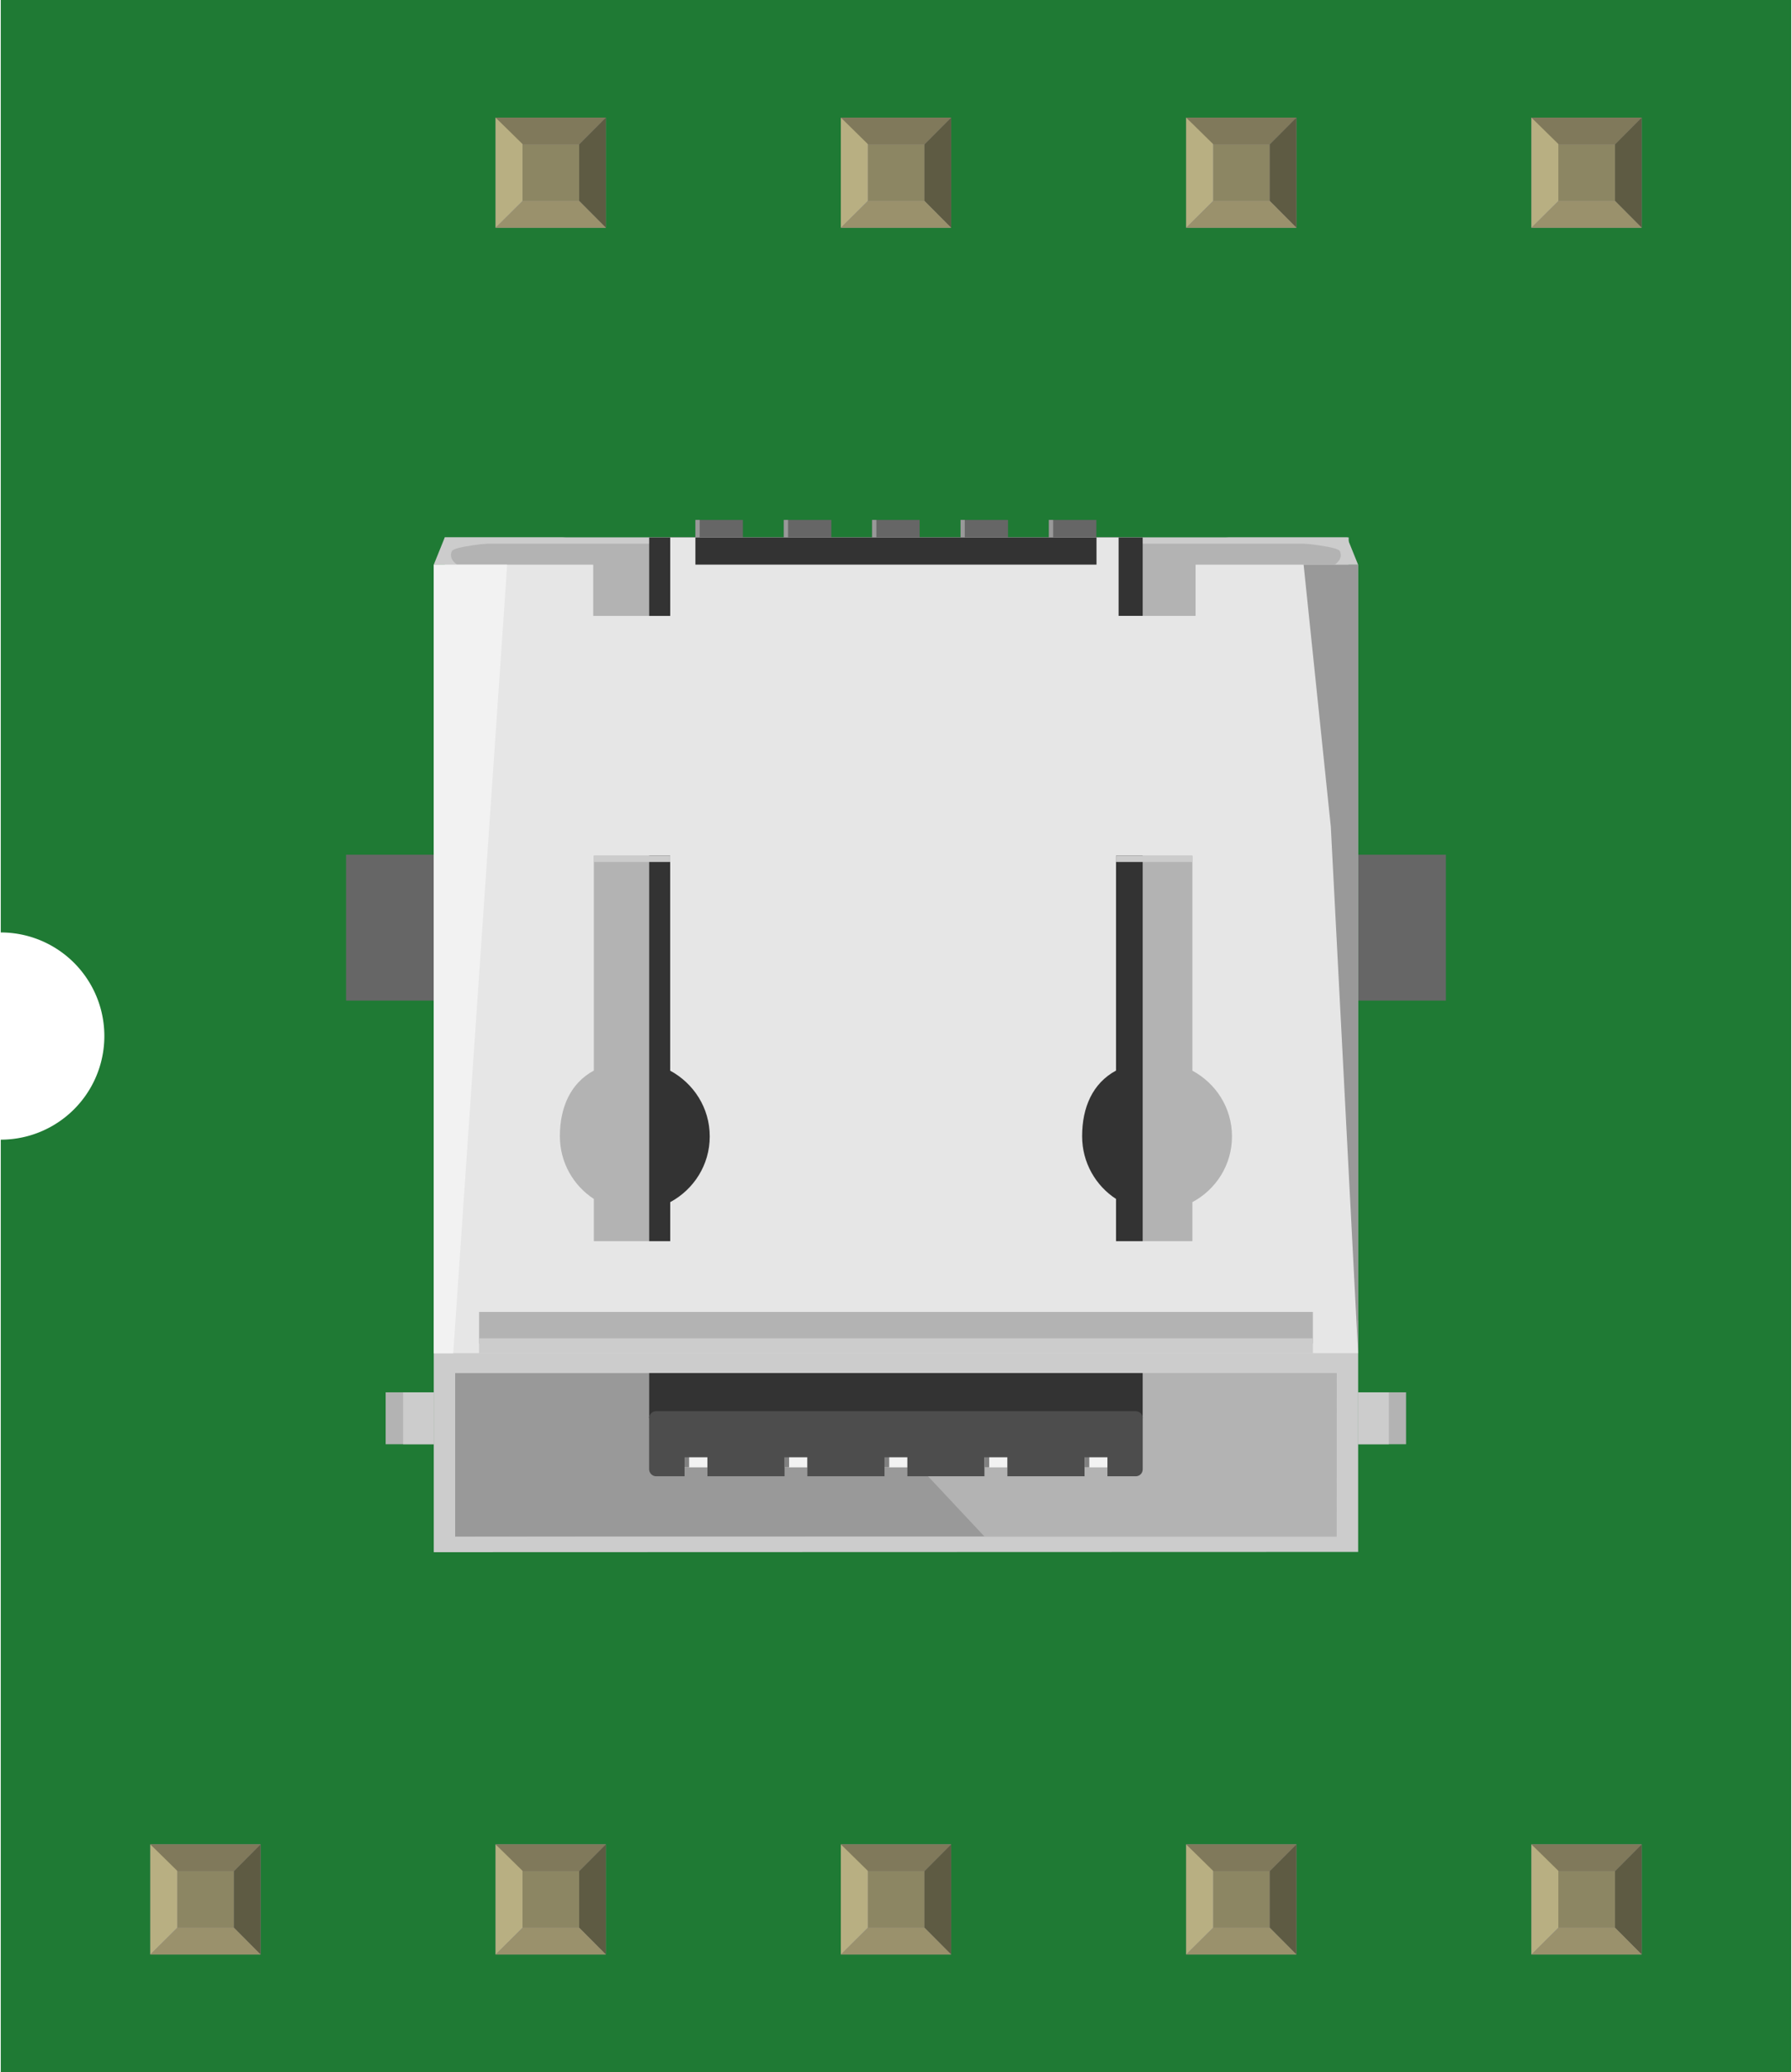 <?xml version='1.0' encoding='UTF-8' standalone='no'?>
<!-- Created with Fritzing (http://www.fritzing.org/) -->
<svg xmlns="http://www.w3.org/2000/svg" width="0.519in" x="0in" version="1.2" y="0in"  height="0.6in" viewBox="0 0 518.556 600" baseProfile="tiny" xmlns:svg="http://www.w3.org/2000/svg">
 <desc>Fritzing breadboard generated by brd2svg</desc>
 <g id="breadboard">
  <g id="icon">
   <path fill="#1F7A34" stroke="none" stroke-width="0" d="M0,0L0,270A30,30 0 0 1 0,330L0,600L518.556,600L518.556,0L0,0z"/>
   <g transform="translate(100,150.549)">
    <g>
     <rect width="13.75" x="101.181" y="0" fill="#666666" height="9.028"/>
     <rect width="1.236" x="101.181" y="0" fill="#999999" height="7.111"/>
    </g>
    <g>
     <rect width="13.764" x="126.792" y="0" fill="#666666" height="9.028"/>
     <rect width="1.236" x="126.792" y="0" fill="#999999" height="7.111"/>
    </g>
    <g>
     <rect width="13.764" x="152.361" y="0" fill="#666666" height="9.028"/>
     <rect width="1.236" x="152.361" y="0" fill="#999999" height="7.111"/>
    </g>
    <g>
     <rect width="13.75" x="177.972" y="0" fill="#666666" height="9.028"/>
     <rect width="1.222" x="177.972" y="0" fill="#999999" height="7.111"/>
    </g>
    <g>
     <rect width="13.75" x="203.556" y="0" fill="#666666" height="9.028"/>
     <rect width="1.236" x="203.556" y="0" fill="#999999" height="7.111"/>
    </g>
    <g>
     <polygon fill="#B3B3B3" points="290.333,265.333,289.556,296.722,30.056,296.722,28.611,268.542,28.611,5.083,290.347,5.083"/>
     <polygon fill="#999999" points="56.403,294.333,184.847,294.306,140.556,247.028,31.597,247.028,31.597,294.403"/>
     <rect width="25.431" x="293.111" y="96.944" fill="#666666" height="42.236"/>
     <rect width="25.403" x="0" y="96.944" fill="#666666" height="42.236"/>
     <rect width="261.736" x="28.611" y="5.083" fill="#CCCCCC" height="1.806"/>
     <rect width="142.931" x="87.792" y="5.083" fill="#333333" height="255.042"/>
     <rect width="13.931" x="11.472" y="252.611" fill="#B3B3B3" height="15.028"/>
     <rect width="8.917" x="16.514" y="252.611" fill="#CCCCCC" height="15.028"/>
     <rect width="13.903" x="293.097" y="252.611" fill="#B3B3B3" height="15.028"/>
     <rect width="8.917" x="293.097" y="252.611" fill="#CCCCCC" height="15.028"/>
     <g>
      <g>
       <rect width="6.625" x="213.889" y="265.333" fill="#F2F2F2" height="9"/>
      </g>
      <g>
       <rect width="6.653" x="184.903" y="265.333" fill="#F2F2F2" height="9"/>
      </g>
      <g>
       <rect width="6.625" x="155.958" y="265.333" fill="#F2F2F2" height="9"/>
      </g>
      <g>
       <rect width="6.625" x="126.986" y="265.333" fill="#F2F2F2" height="9"/>
      </g>
      <g>
       <rect width="6.625" x="98.028" y="265.333" fill="#F2F2F2" height="9"/>
      </g>
      <g>
       <rect width="1.333" x="98.028" y="265.333" fill="#808080" height="9"/>
      </g>
      <g>
       <rect width="1.333" x="126.986" y="265.333" fill="#808080" height="9"/>
      </g>
      <g>
       <rect width="1.361" x="155.958" y="265.333" fill="#808080" height="9"/>
      </g>
      <g>
       <rect width="1.361" x="184.917" y="265.333" fill="#808080" height="9"/>
      </g>
      <g>
       <rect width="1.361" x="213.903" y="265.333" fill="#808080" height="9"/>
      </g>
     </g>
     <path fill="#4D4D4D" d="M90.903,276.917l7.139,0l0,-5.5l6.625,0l0,5.5l22.333,0l0,-5.5L133.611,271.417l0,5.5l22.333,0l0,-5.5l6.625,0l0,5.5l22.319,0l0,-5.5l6.653,0l0,5.5L213.889,276.917l0,-5.5l6.625,0l0,5.5L225,276.917l3.736,0c1.097,0,2,-0.889,2,-2.028l0,-14.778c0,-1.111,-0.875,-2.028,-2,-2.028L89.806,258.083c-1.097,0,-2.028,0.889,-2.028,2.028l0,14.778c0,1.083,0.903,2.028,2.028,2.028L90.903,276.917z"/>
     <path fill="#CCCCCC" d="M25.403,12.958l3.181,-7.875l35.194,0c0,0,-31.972,1.569,-33.111,3.931s1.528,3.944,1.528,3.944L25.403,12.958z"/>
     <path fill="#CCCCCC" d="M293.111,12.958l-3.181,-7.861L254.722,5.097c0,0,31.958,1.569,33.097,3.931s-1.514,3.931,-1.514,3.931L293.111,12.958z"/>
     <path fill="#CCCCCC" d="M25.403,231.778l0,67.125l267.722,-0.083l0,-67.042L25.403,231.778zM286.917,294.403L31.597,294.403l0,-47.375l255.347,0L286.917,294.403z"/>
     <path fill="#E6E6E6" d="M246.042,12.958L246.042,27.778L223.75,27.778L223.75,5.083l-6.403,0l0,7.861L101.181,12.944L101.181,5.083L93.889,5.083l0,22.708L71.583,27.792L71.583,12.958L25.403,12.958l0,228.319l267.681,0L293.083,12.958L246.042,12.958zM93.889,197.542l0,11.306L71.764,208.847l0,-12.236c-5.917,-3.847,-9.833,-10.556,-9.833,-18.153c0,-8.306,3.042,-15.347,9.833,-19.014l0,0l0,-62.222l22.111,0l0,62.25c6.778,3.667,11.458,10.736,11.458,19.042C105.333,186.806,100.667,193.889,93.889,197.542zM245.111,197.542l0,11.306l-22.111,0l0,-12.236c-5.917,-3.847,-9.819,-10.556,-9.819,-18.153c0,-8.306,3.014,-15.347,9.819,-19.014l0,0l0,-62.222l22.111,0l0,62.25c6.806,3.667,11.472,10.736,11.472,19.042C256.583,186.806,251.931,193.889,245.111,197.542z"/>
     <polygon fill="#F2F2F2" points="31.042,241.333,25.403,241.333,25.403,12.958,46.667,12.958"/>
     <polygon fill="#999999" points="293.111,241.333,285.208,88.833,277.333,12.958,293.111,12.958"/>
     <rect width="22.111" x="71.764" y="97.236" fill="#CCCCCC" height="1.806"/>
     <rect width="22.097" x="223.028" y="97.236" fill="#CCCCCC" height="1.806"/>
     <rect width="241.486" x="38.528" y="229.333" fill="#B3B3B3" height="9.167"/>
     <rect width="241.486" x="38.528" y="236.986" fill="#CCCCCC" height="4.347"/>
    </g>
   </g>
  </g>
  <g transform="translate(43.313,534.05)">
   <rect width="31.93" x="0" y="0" fill="#8D8C8C" height="31.9" id="connector0pin"/>
   <rect width="16.444" x="7.792" y="7.735" fill="#8C8663" height="16.415"/>
   <polygon fill="#B8AF82" points="0,31.9,7.792,24.137,7.792,6.972,0,0"/>
   <polygon fill="#80795B" points="24.208,7.763,7.903,7.763,0,0,31.93,0"/>
   <polygon fill="#5E5B43" points="24.208,24.137,24.208,7.763,31.93,0,31.93,31.9"/>
   <polygon fill="#9A916C" points="0,31.9,7.875,24.137,24.208,24.137,31.93,31.9"/>
  </g>
  <g transform="translate(143.313,534.05)">
   <rect width="31.93" x="0" y="0" fill="#8D8C8C" height="31.9" id="connector1pin"/>
   <rect width="16.444" x="7.792" y="7.735" fill="#8C8663" height="16.415"/>
   <polygon fill="#B8AF82" points="0,31.9,7.792,24.137,7.792,6.972,0,0"/>
   <polygon fill="#80795B" points="24.208,7.763,7.903,7.763,0,0,31.93,0"/>
   <polygon fill="#5E5B43" points="24.208,24.137,24.208,7.763,31.93,0,31.93,31.9"/>
   <polygon fill="#9A916C" points="0,31.9,7.875,24.137,24.208,24.137,31.93,31.9"/>
  </g>
  <g transform="translate(143.313,34.05)">
   <rect width="31.93" x="0" y="0" fill="#8D8C8C" height="31.9" id="connector8pin"/>
   <rect width="16.444" x="7.792" y="7.735" fill="#8C8663" height="16.415"/>
   <polygon fill="#B8AF82" points="0,31.9,7.792,24.137,7.792,6.972,0,0"/>
   <polygon fill="#80795B" points="24.208,7.763,7.903,7.763,0,0,31.93,0"/>
   <polygon fill="#5E5B43" points="24.208,24.137,24.208,7.763,31.93,0,31.93,31.9"/>
   <polygon fill="#9A916C" points="0,31.9,7.875,24.137,24.208,24.137,31.93,31.9"/>
  </g>
  <g transform="translate(243.313,534.05)">
   <rect width="31.93" x="0" y="0" fill="#8D8C8C" height="31.9" id="connector2pin"/>
   <rect width="16.444" x="7.792" y="7.735" fill="#8C8663" height="16.415"/>
   <polygon fill="#B8AF82" points="0,31.9,7.792,24.137,7.792,6.972,0,0"/>
   <polygon fill="#80795B" points="24.208,7.763,7.903,7.763,0,0,31.93,0"/>
   <polygon fill="#5E5B43" points="24.208,24.137,24.208,7.763,31.93,0,31.93,31.9"/>
   <polygon fill="#9A916C" points="0,31.9,7.875,24.137,24.208,24.137,31.93,31.9"/>
  </g>
  <g transform="translate(243.313,34.05)">
   <rect width="31.93" x="0" y="0" fill="#8D8C8C" height="31.9" id="connector7pin"/>
   <rect width="16.444" x="7.792" y="7.735" fill="#8C8663" height="16.415"/>
   <polygon fill="#B8AF82" points="0,31.9,7.792,24.137,7.792,6.972,0,0"/>
   <polygon fill="#80795B" points="24.208,7.763,7.903,7.763,0,0,31.93,0"/>
   <polygon fill="#5E5B43" points="24.208,24.137,24.208,7.763,31.93,0,31.93,31.9"/>
   <polygon fill="#9A916C" points="0,31.9,7.875,24.137,24.208,24.137,31.93,31.9"/>
  </g>
  <g transform="translate(343.313,534.05)">
   <rect width="31.93" x="0" y="0" fill="#8D8C8C" height="31.9" id="connector3pin"/>
   <rect width="16.444" x="7.792" y="7.735" fill="#8C8663" height="16.415"/>
   <polygon fill="#B8AF82" points="0,31.9,7.792,24.137,7.792,6.972,0,0"/>
   <polygon fill="#80795B" points="24.208,7.763,7.903,7.763,0,0,31.93,0"/>
   <polygon fill="#5E5B43" points="24.208,24.137,24.208,7.763,31.93,0,31.93,31.9"/>
   <polygon fill="#9A916C" points="0,31.9,7.875,24.137,24.208,24.137,31.93,31.9"/>
  </g>
  <g transform="translate(343.313,34.05)">
   <rect width="31.93" x="0" y="0" fill="#8D8C8C" height="31.9" id="connector6pin"/>
   <rect width="16.444" x="7.792" y="7.735" fill="#8C8663" height="16.415"/>
   <polygon fill="#B8AF82" points="0,31.9,7.792,24.137,7.792,6.972,0,0"/>
   <polygon fill="#80795B" points="24.208,7.763,7.903,7.763,0,0,31.93,0"/>
   <polygon fill="#5E5B43" points="24.208,24.137,24.208,7.763,31.93,0,31.93,31.9"/>
   <polygon fill="#9A916C" points="0,31.9,7.875,24.137,24.208,24.137,31.93,31.9"/>
  </g>
  <g transform="translate(443.313,534.05)">
   <rect width="31.93" x="0" y="0" fill="#8D8C8C" height="31.9" id="connector4pin"/>
   <rect width="16.444" x="7.792" y="7.735" fill="#8C8663" height="16.415"/>
   <polygon fill="#B8AF82" points="0,31.9,7.792,24.137,7.792,6.972,0,0"/>
   <polygon fill="#80795B" points="24.208,7.763,7.903,7.763,0,0,31.93,0"/>
   <polygon fill="#5E5B43" points="24.208,24.137,24.208,7.763,31.93,0,31.93,31.9"/>
   <polygon fill="#9A916C" points="0,31.9,7.875,24.137,24.208,24.137,31.93,31.9"/>
  </g>
  <g transform="translate(443.313,34.05)">
   <rect width="31.93" x="0" y="0" fill="#8D8C8C" height="31.9" id="connector5pin"/>
   <rect width="16.444" x="7.792" y="7.735" fill="#8C8663" height="16.415"/>
   <polygon fill="#B8AF82" points="0,31.9,7.792,24.137,7.792,6.972,0,0"/>
   <polygon fill="#80795B" points="24.208,7.763,7.903,7.763,0,0,31.93,0"/>
   <polygon fill="#5E5B43" points="24.208,24.137,24.208,7.763,31.93,0,31.93,31.9"/>
   <polygon fill="#9A916C" points="0,31.9,7.875,24.137,24.208,24.137,31.93,31.9"/>
  </g>
 </g>
</svg>
